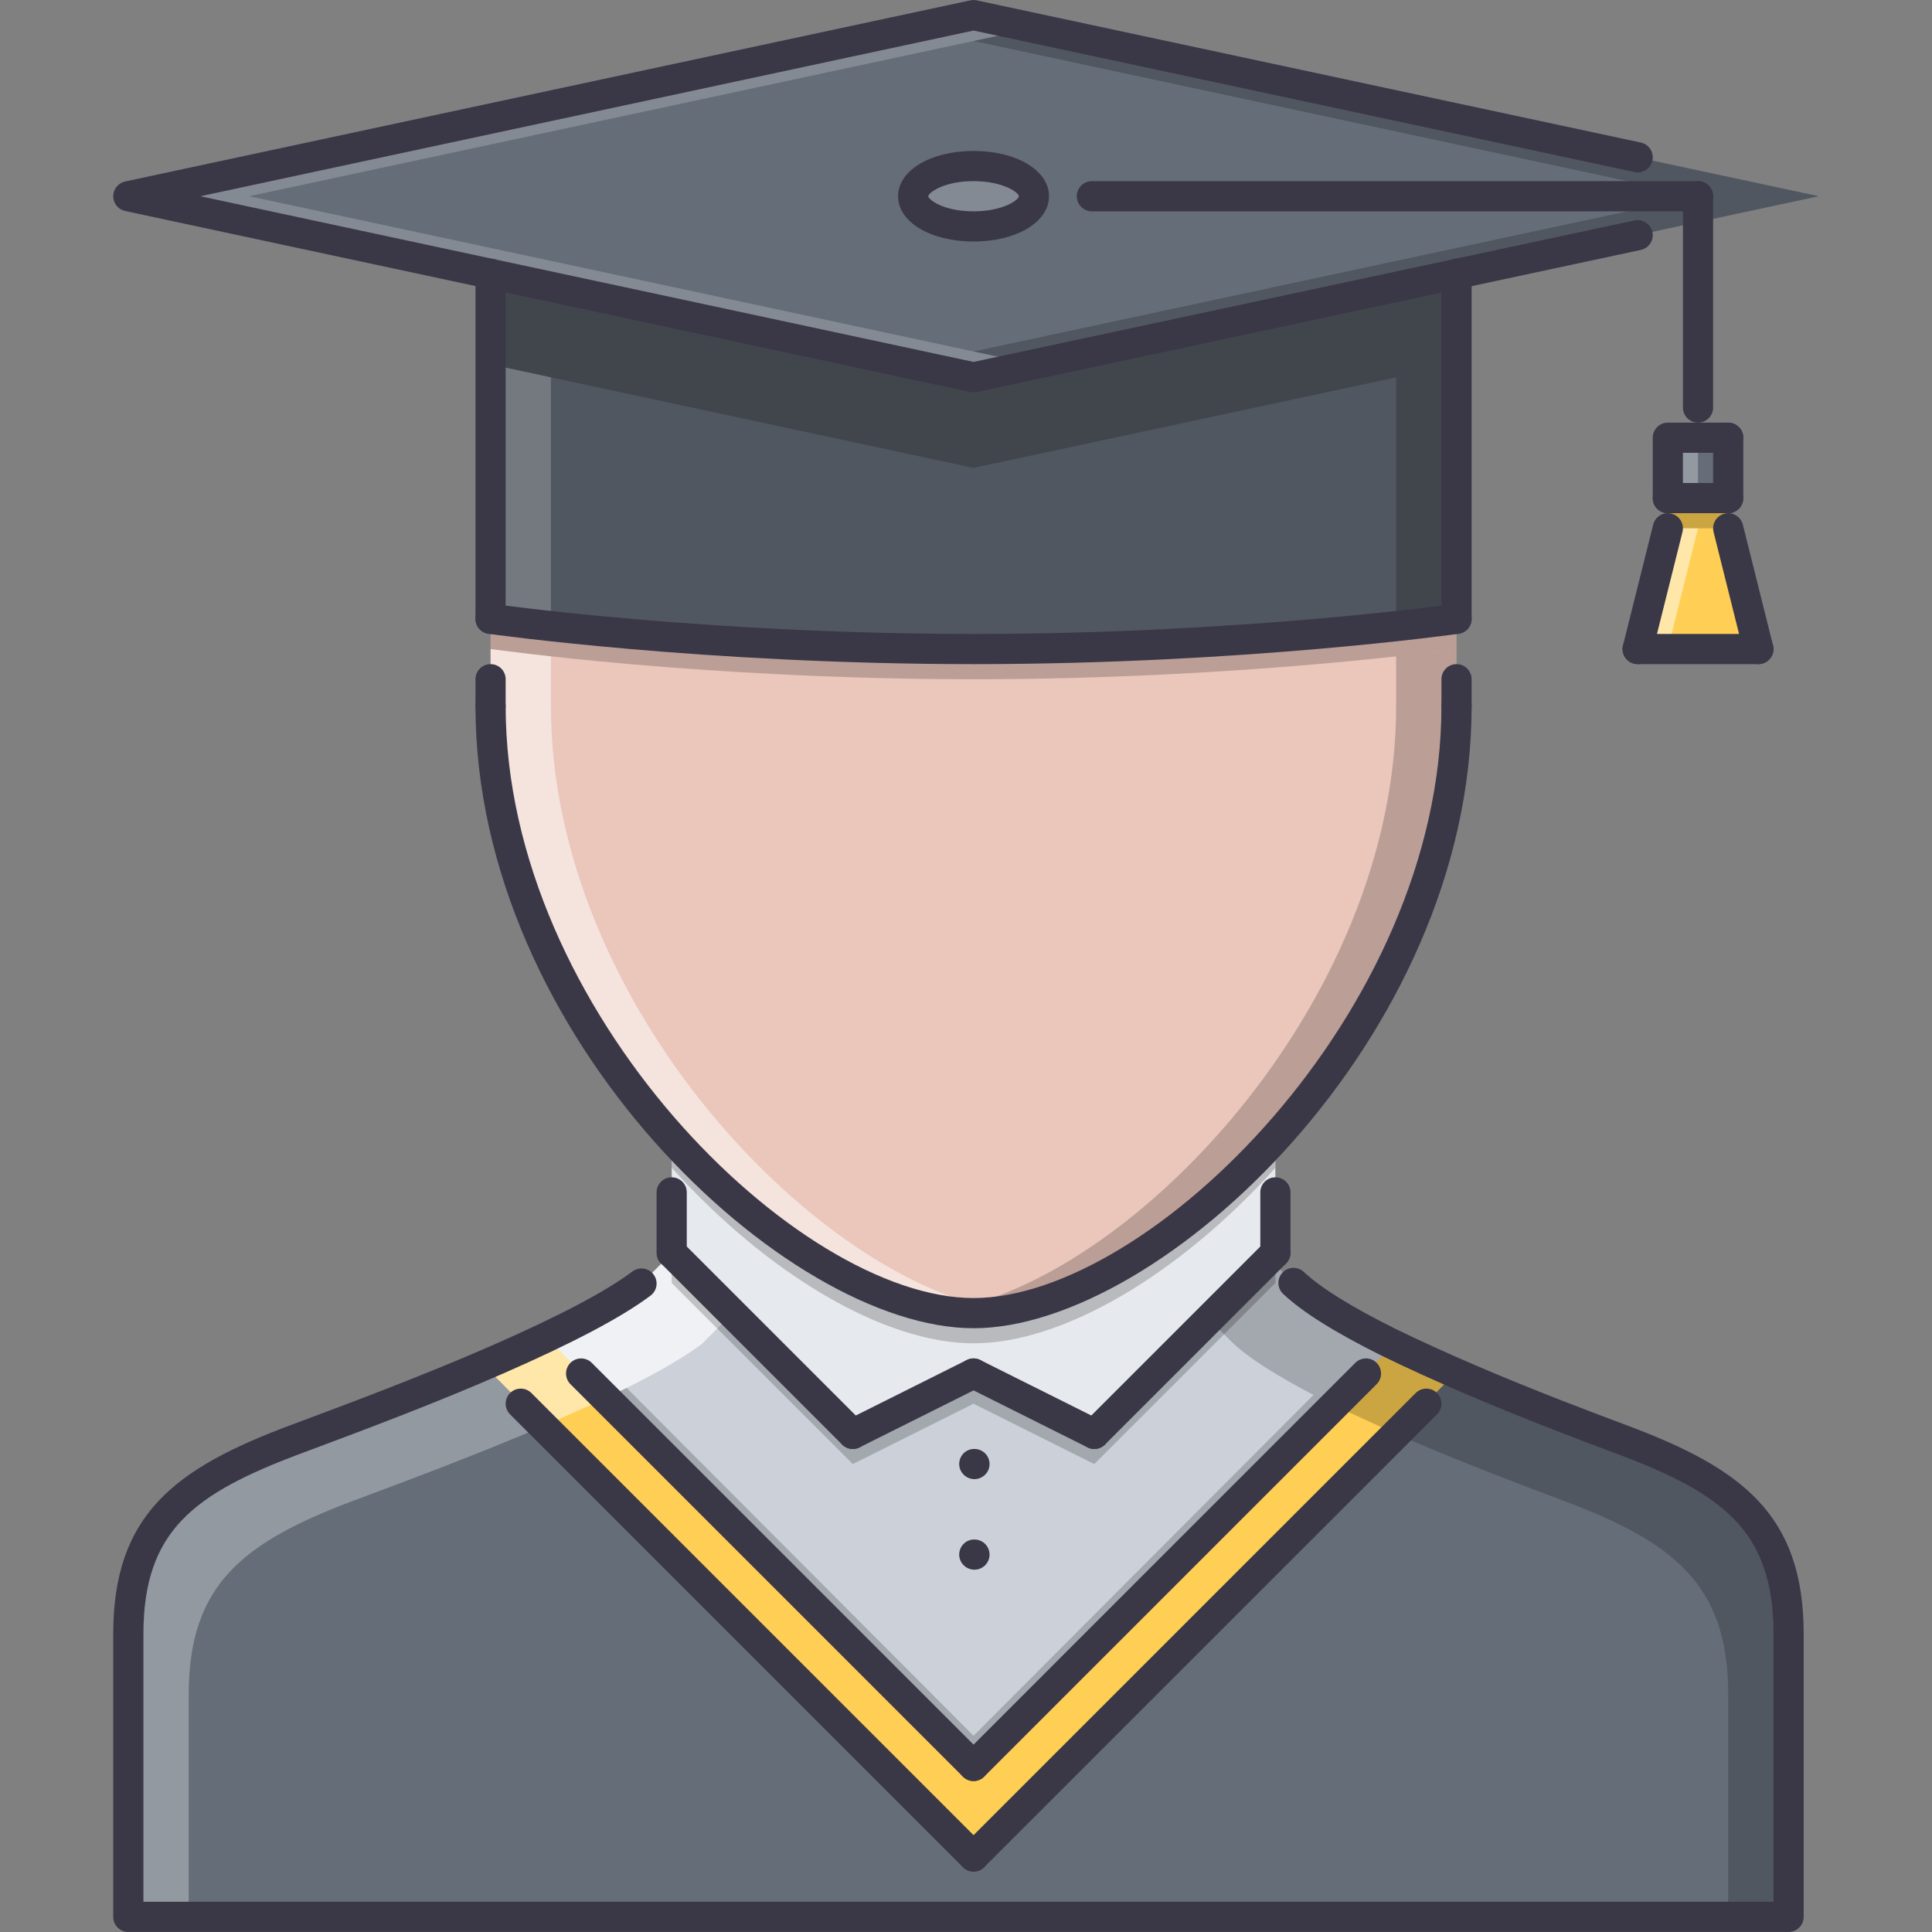 <svg version="1.1" id="Layer_1" xmlns="http://www.w3.org/2000/svg" xmlns:xlink="http://www.w3.org/1999/xlink" x="0px" y="0px"
	 width="512px" height="512px" viewBox="0 0 512 512" enable-background="new 0 0 512 512" xml:space="preserve">
<rect x="0" y="0" width="512" height="512" fill="#808080" stroke="none"/>
<g id="_x33_._cap_x2C__graduate_x2C__student_x2C__school_x2C__university_x2C__college_x2C__learning">
	<g>
		<path fill="#CCD1D9" d="M369.34,356.363l-7.344,7.632L257.999,467.993L154.003,363.995l-22.397-3.601
			c15.358-6.719,29.839-13.844,38.396-20.242l8.078-8.077l47.921,47.92l31.998-16l32,16l46.396-46.396l6.398,6.398
			C348.075,344.957,358.543,351.004,369.34,356.363z"/>
	</g>
	<g>
		<path fill="#656D78" d="M429.838,381.511c-10.085-3.758-25.046-9.438-39.999-15.836c-7.445-3.202-13.616-5.952-20.499-9.312
			l-7.344,7.632L257.999,467.993L154.003,363.995l-22.397-3.601c-19.762,8.64-41.042,16.476-53.44,21.116
			c-29.44,11.039-44.158,22.086-44.158,51.521c0,29.516,0,74.959,0,74.959h223.992h215.994c0,0,0-45.443,0-74.959
			C473.993,403.597,459.274,392.55,429.838,381.511z"/>
	</g>
	<g opacity="0.2">
		<path d="M353.341,372.362l0.195,0.094l8.46-8.461l7.344-7.632c-10.797-5.359-21.265-11.406-26.546-16.366l-6.398-6.398l-16,15.999
			l6.398,6.398C332.075,360.957,342.544,367.003,353.341,372.362z"/>
	</g>
	<g opacity="0.2">
		<path d="M429.838,381.511c-10.085-3.758-25.046-9.438-39.999-15.836c-7.445-3.202-13.616-5.952-20.499-9.312l-7.344,7.632
			l-8.46,8.461l16.171,7.422l0,0c1.352,0.594,2.703,1.18,4.133,1.797c14.952,6.398,29.913,12.078,39.999,15.836
			c29.437,11.038,44.154,22.085,44.154,51.521c0,18.422,0,43.045,0,58.959h16c0,0,0-45.443,0-74.959
			C473.993,403.597,459.274,392.55,429.838,381.511z"/>
	</g>
	<g opacity="0.3">
		<path fill="#FFFFFF" d="M94.165,397.511c11.819-4.422,31.698-11.766,50.65-19.922l15.531-7c0.059-0.023,0.113-0.055,0.172-0.078
			l-6.516-6.516l-22.397-3.601c-19.762,8.64-41.042,16.476-53.44,21.116c-29.44,11.039-44.158,22.086-44.158,51.521
			c0,29.516,0,74.959,0,74.959h15.999c0-15.914,0-40.537,0-58.959C50.006,419.596,64.725,408.549,94.165,397.511z"/>
	</g>
	<g opacity="0.7">
		<path fill="#FFFFFF" d="M164.061,344.129c-1.546,0.953-3.171,1.914-4.901,2.891c-0.188,0.102-0.359,0.203-0.551,0.312
			c-2.074,1.156-4.277,2.312-6.562,3.477c-0.188,0.102-0.379,0.195-0.566,0.289c-6.141,3.109-12.902,6.242-19.874,9.297
			l22.397,3.601l6.516,6.516c10.272-4.883,19.394-9.804,25.483-14.358l8.078-8.078l-16-15.999l-8.078,8.077
			c-1.375,1.031-2.953,2.086-4.613,3.141C164.955,343.574,164.51,343.848,164.061,344.129z"/>
	</g>
	<g opacity="0.2">
		<polygon points="257.999,355.996 178.002,309.521 178.002,339.997 226.001,387.995 257.999,371.995 289.999,387.995 
			337.997,339.997 337.997,309.521 		"/>
	</g>
	<g>
		<polygon fill="#E6E9ED" points="257.999,347.996 178.002,301.521 178.002,331.997 226.001,379.995 257.999,363.995 
			289.999,379.995 337.997,331.997 337.997,301.521 		"/>
	</g>
	<g opacity="0.2">
		<path d="M258.007,355.996c23.656,0,54.499-18.218,79.99-46.507v-7.969l-79.998,46.476l-79.997-46.476v7.945
			C203.497,337.771,234.348,355.996,258.007,355.996z"/>
	</g>
	<g>
		<path fill="#EAC6BB" d="M385.995,187.122v-23.12H130.012v23.12c0,83.752,79.278,160.874,127.995,160.874
			c48.718,0,127.996-77.122,127.996-160.874H385.995z"/>
	</g>
	<g opacity="0.2">
		<path d="M130.012,172.001c0.086,0.012,56.045,8,127.987,8c71.998,0,127.996-8,127.996-8v-8H130.012V172.001z"/>
	</g>
	<g opacity="0.5">
		<path fill="#FFFFFF" d="M146.011,187.122v-13.179c-10.168-1.113-15.972-1.938-15.999-1.941v15.121
			c0,83.752,79.278,160.874,127.995,160.874c2.582,0,5.266-0.266,8-0.688C217.095,339.763,146.011,266.437,146.011,187.122z"/>
	</g>
	<g opacity="0.2">
		<path d="M369.996,187.122v-13.179c10.171-1.113,15.968-1.938,15.999-1.941v15.121c0,83.752-79.278,160.874-127.996,160.874
			c-2.577,0-5.265-0.266-7.999-0.688C298.912,339.763,369.996,266.437,369.996,187.122z"/>
	</g>
	<g>
		<polygon fill="#656D78" points="257.999,4.003 34.019,52.001 257.999,100 481.993,52.001 		"/>
	</g>
	<g opacity="0.2">
		<polygon fill="#FFFFFF" points="66.018,52.001 273.999,7.433 257.999,4.003 34.019,52.001 257.999,100 273.999,96.57 		"/>
	</g>
	<g opacity="0.2">
		<polygon points="449.985,52.001 257.999,93.145 273.999,96.574 481.985,52.001 273.999,7.437 257.999,10.862 		"/>
	</g>
	<g>
		<path fill="#3A3847" d="M258.237,391.987c-2.206,0-4.038-1.789-4.038-4s1.75-4,3.96-4h0.078c2.211,0,4.004,1.789,4.004,4
			S260.448,391.987,258.237,391.987z"/>
	</g>
	<g>
		<path fill="#3A3847" d="M258.237,415.986c-2.206,0-4.038-1.789-4.038-4s1.75-4,3.96-4h0.078c2.211,0,4.004,1.789,4.004,4
			S260.448,415.986,258.237,415.986z"/>
	</g>
	<g>
		<path fill="#656D78" d="M385.995,72.563v91.438c0,0-55.998,8-127.996,8c-71.997,0-127.995-8-127.995-8V72.563l127.995,27.44
			L385.995,72.563z"/>
	</g>
	<g opacity="0.2">
		<path d="M385.995,72.563v91.438c0,0-55.998,8-127.996,8c-71.997,0-127.995-8-127.995-8V72.563l127.995,27.44L385.995,72.563z"/>
	</g>
	<g opacity="0.2">
		<polygon points="257.999,123.999 385.995,96.57 385.995,72.563 257.999,100.004 130.004,72.563 130.004,96.57 		"/>
	</g>
	<g opacity="0.2">
		<path fill="#FFFFFF" d="M146.003,100l-15.999-3.43v67.432c0,0,55.998,8,127.995,8c2.707,0,5.344-0.031,8-0.054
			c-68.08-0.555-119.996-7.945-119.996-7.945V100z"/>
	</g>
	<g opacity="0.2">
		<path d="M369.996,100l15.999-3.43v67.432c0,0-55.998,8-127.996,8c-2.71,0-5.343-0.031-7.999-0.054
			c68.075-0.555,119.996-7.945,119.996-7.945V100z"/>
	</g>
	<g opacity="0.2">
		<path fill="#FFFFFF" d="M273.999,52.005c0,4.398-7.109,8-15.996,8c-8.8,0-15.999-3.602-15.999-8c0-4.398,7.199-8,15.999-8
			C266.89,44.005,273.999,47.607,273.999,52.005z"/>
	</g>
	<g>
		<polygon fill="#FFCE54" points="457.993,140.002 457.993,132.003 441.994,132.003 441.994,140.002 433.994,172.001 
			465.993,172.001 		"/>
	</g>
	<g opacity="0.5">
		<polygon fill="#FFFFFF" points="441.994,140.002 433.994,172.001 441.994,172.001 449.993,140.002 		"/>
	</g>
	<g>
		<rect x="441.994" y="116.003" fill="#656D78" width="15.999" height="16"/>
	</g>
	<g>
		<polygon fill="#FFCE54" points="369.34,356.363 257.999,467.993 144.722,354.426 128.262,361.84 257.999,491.991 385.706,363.879 
					"/>
	</g>
	<g opacity="0.2">
		<polygon points="348.083,369.675 257.999,459.993 166.064,367.815 160.511,370.503 257.999,467.993 353.544,372.456 		"/>
	</g>
	<g opacity="0.2">
		<path d="M369.707,379.878L369.707,379.878c0.008,0.008,0.023,0.008,0.031,0.016l15.968-16.015l-16.366-7.516l-15.968,16.015
			L369.707,379.878z"/>
	</g>
	<g opacity="0.5">
		<path fill="#FFFFFF" d="M144.722,354.426l-16.46,7.414l15.952,15.999c0.199-0.086,0.402-0.164,0.602-0.25l15.531-7
			c0.117-0.055,0.223-0.109,0.336-0.164L144.722,354.426z"/>
	</g>
	<g opacity="0.2">
		<rect x="441.994" y="131.003" width="15.999" height="9"/>
	</g>
	<g opacity="0.3">
		<rect x="441.994" y="116.804" fill="#FFFFFF" width="7.999" height="14.199"/>
	</g>
	<g>
		<g>
			<path fill="#3A3847" d="M473.993,511.991H34.007c-2.211,0-4-1.789-4-4v-74.959c0-31.717,16.433-43.896,46.752-55.264l3.141-1.172
				c12.75-4.766,32.019-11.961,50.104-19.866c18.085-7.914,30.386-14.383,37.604-19.78c1.773-1.328,4.277-0.961,5.598,0.812
				c1.324,1.766,0.961,4.272-0.809,5.593c-7.715,5.773-20.534,12.539-39.19,20.702c-18.28,7.992-37.674,15.234-50.506,20.031
				l-3.133,1.172c-28.159,10.555-41.562,20.397-41.562,47.771v70.959h431.987v-70.959c0-27.374-13.398-37.217-41.562-47.771
				c-9.929-3.703-24.913-9.383-40.163-15.914c-8.086-3.469-15.468-6.835-21.952-9.999c-12.515-6.219-21.101-11.594-26.265-16.438
				c-1.609-1.516-1.688-4.046-0.172-5.655c1.523-1.617,4.047-1.688,5.656-0.172c4.516,4.241,12.694,9.319,24.319,15.093
				c6.344,3.094,13.601,6.406,21.562,9.82c15.094,6.46,29.952,12.093,39.819,15.765c30.327,11.375,46.757,23.555,46.757,55.271
				v74.959C477.993,510.202,476.204,511.991,473.993,511.991z"/>
		</g>
		<g>
			<path fill="#3A3847" d="M257.999,351.996c-49.729,0-131.995-77.06-131.995-164.874c0-2.211,1.789-4,4-4
				c2.21,0,3.999,1.789,3.999,4c0,80.893,77.354,156.874,123.996,156.874c46.64,0,123.996-75.981,123.996-156.874
				c0-2.211,1.789-4,4-4s4,1.789,4,4C389.995,274.937,307.725,351.996,257.999,351.996z"/>
		</g>
		<g>
			<path fill="#3A3847" d="M130.004,168.002c-2.211,0-4-1.789-4-4V72.563c0-2.211,1.789-4,4-4c2.21,0,3.999,1.789,3.999,4v91.438
				C134.003,166.213,132.214,168.002,130.004,168.002z"/>
		</g>
		<g>
			<path fill="#3A3847" d="M385.995,168.002c-2.211,0-4-1.789-4-4V72.563c0-2.211,1.789-4,4-4s4,1.789,4,4v91.438
				C389.995,166.213,388.206,168.002,385.995,168.002z"/>
		</g>
		<g>
			<path fill="#3A3847" d="M257.999,176.001c-71.454,0-127.999-7.96-128.562-8.039c-2.188-0.312-3.707-2.34-3.395-4.527
				s2.371-3.703,4.527-3.395c0.555,0.082,56.572,7.961,127.429,7.961c70.857,0,126.871-7.879,127.434-7.961
				c2.141-0.309,4.211,1.207,4.523,3.395s-1.211,4.215-3.398,4.527C385.995,168.041,329.458,176.001,257.999,176.001z"/>
		</g>
		<g>
			<path fill="#3A3847" d="M257.999,104.004c-0.281,0-0.562-0.031-0.84-0.09L33.171,55.915c-1.848-0.395-3.164-2.023-3.164-3.91
				c0-1.887,1.316-3.516,3.16-3.91L257.159,0.097c0.555-0.117,1.129-0.117,1.676,0L434.83,37.775
				c2.164,0.461,3.539,2.586,3.078,4.746c-0.469,2.167-2.633,3.562-4.75,3.074L257.999,8.097L53.104,52.005l204.896,43.909
				l175.159-37.499c2.117-0.469,4.281,0.91,4.75,3.074c0.461,2.16-0.922,4.285-3.078,4.746l-175.991,37.679
				C258.562,103.973,258.28,104.004,257.999,104.004z"/>
		</g>
		<g>
			<path fill="#3A3847" d="M257.999,64.005c-11.401,0-19.999-5.16-19.999-12c0-6.84,8.598-12,19.999-12c11.398,0,20,5.16,20,12
				C277.999,58.845,269.397,64.005,257.999,64.005z M257.999,48.005c-8.14,0-11.999,3.207-11.999,4c0,0.792,3.859,4,11.999,4
				c7.742,0,12-3.004,12-4C269.999,51.009,265.741,48.005,257.999,48.005z"/>
		</g>
		<g>
			<path fill="#3A3847" d="M449.993,56.005H289.358c-2.211,0-4-1.789-4-4c0-2.211,1.789-4,4-4h160.635c2.211,0,4,1.789,4,4
				C453.993,54.216,452.204,56.005,449.993,56.005z"/>
		</g>
		<g>
			<path fill="#3A3847" d="M449.993,112.003c-2.211,0-4-1.789-4-4V52.005c0-2.211,1.789-4,4-4s4,1.789,4,4v55.998
				C453.993,110.214,452.204,112.003,449.993,112.003z"/>
		</g>
		<g>
			<path fill="#3A3847" d="M457.993,120.003h-15.999c-2.211,0-4-1.789-4-4c0-2.211,1.789-4,4-4h15.999c2.211,0,4,1.789,4,4
				C461.993,118.214,460.204,120.003,457.993,120.003z"/>
		</g>
		<g>
			<path fill="#3A3847" d="M457.993,136.003c-2.211,0-4-1.789-4-4v-16c0-2.211,1.789-4,4-4s4,1.789,4,4v16
				C461.993,134.214,460.204,136.003,457.993,136.003z"/>
		</g>
		<g>
			<path fill="#3A3847" d="M457.993,136.003h-15.999c-2.211,0-4-1.789-4-4s1.789-4,4-4h15.999c2.211,0,4,1.789,4,4
				S460.204,136.003,457.993,136.003z"/>
		</g>
		<g>
			<path fill="#3A3847" d="M441.994,136.003c-2.211,0-4-1.789-4-4v-15.199c0-2.21,1.789-4,4-4c2.21,0,3.999,1.789,3.999,4v15.199
				C445.993,134.214,444.204,136.003,441.994,136.003z"/>
		</g>
		<g>
			<path fill="#3A3847" d="M433.994,176.001c-0.32,0-0.641-0.039-0.969-0.121c-2.148-0.535-3.445-2.707-2.914-4.847l8-31.999
				c0.531-2.148,2.672-3.453,4.852-2.91c2.147,0.535,3.444,2.707,2.913,4.847l-7.999,31.999
				C437.424,174.791,435.791,176.001,433.994,176.001z"/>
		</g>
		<g>
			<path fill="#3A3847" d="M465.993,176.001h-31.999c-2.211,0-4-1.789-4-4c0-2.21,1.789-4,4-4h31.999c2.211,0,4,1.789,4,4
				C469.993,174.212,468.204,176.001,465.993,176.001z"/>
		</g>
		<g>
			<path fill="#3A3847" d="M465.993,176.001c-1.797,0-3.43-1.211-3.883-3.031l-8-31.999c-0.531-2.14,0.766-4.312,2.914-4.847
				c2.109-0.551,4.312,0.762,4.852,2.91l8,31.999c0.531,2.14-0.766,4.312-2.914,4.847
				C466.642,175.962,466.313,176.001,465.993,176.001z"/>
		</g>
		<g>
			<path fill="#3A3847" d="M385.995,191.122c-2.211,0-4-1.789-4-4v-7.121c0-2.211,1.789-4,4-4s4,1.789,4,4v7.121
				C389.995,189.333,388.206,191.122,385.995,191.122z"/>
		</g>
		<g>
			<path fill="#3A3847" d="M130.004,191.122c-2.211,0-4-1.789-4-4v-7.121c0-2.211,1.789-4,4-4c2.21,0,3.999,1.789,3.999,4v7.121
				C134.003,189.333,132.214,191.122,130.004,191.122z"/>
		</g>
		<g>
			<path fill="#3A3847" d="M226.005,383.995c-1.469,0-2.879-0.812-3.582-2.211c-0.988-1.977-0.188-4.383,1.789-5.367l31.999-15.999
				c1.972-0.984,4.374-0.188,5.366,1.789c0.984,1.976,0.188,4.374-1.789,5.366l-31.998,16
				C227.216,383.854,226.606,383.995,226.005,383.995z"/>
		</g>
		<g>
			<path fill="#3A3847" d="M226.001,383.995c-1.023,0-2.047-0.391-2.828-1.172l-47.921-47.92c-1.562-1.562-1.602-4.133-0.039-5.695
				c1.555-1.562,4.055-1.609,5.617-0.039l47.998,47.998c1.562,1.562,1.562,4.094,0,5.656
				C228.047,383.604,227.024,383.995,226.001,383.995z"/>
		</g>
		<g>
			<path fill="#3A3847" d="M178.002,335.997c-2.211,0-4-1.789-4-4v-16c0-2.211,1.789-4,4-4s4,1.789,4,4v16
				C182.002,334.208,180.213,335.997,178.002,335.997z"/>
		</g>
		<g>
			<path fill="#3A3847" d="M289.999,383.995c-0.602,0-1.211-0.141-1.789-0.422l-31.999-16c-1.977-0.992-2.777-3.391-1.789-5.366
				c0.988-1.977,3.397-2.773,5.366-1.789l32,15.999c1.976,0.984,2.772,3.391,1.788,5.367
				C292.873,383.183,291.46,383.995,289.999,383.995z"/>
		</g>
		<g>
			<path fill="#3A3847" d="M289.999,383.995c-1.023,0-2.047-0.391-2.828-1.172c-1.562-1.562-1.562-4.094,0-5.656l47.998-47.998
				c1.562-1.562,4.094-1.562,5.656,0s1.562,4.094,0,5.656l-47.999,47.998C292.045,383.604,291.022,383.995,289.999,383.995z"/>
		</g>
		<g>
			<path fill="#3A3847" d="M337.997,335.997c-2.211,0-4-1.789-4-4v-16c0-2.211,1.789-4,4-4s4,1.789,4,4v16
				C341.997,334.208,340.208,335.997,337.997,335.997z"/>
		</g>
		<g>
			<path fill="#3A3847" d="M257.999,471.992c-1.022,0-2.046-0.391-2.827-1.172L151.175,366.823c-1.562-1.562-1.562-4.093,0-5.655
				s4.094-1.562,5.656,0l103.996,103.997c1.562,1.562,1.562,4.093,0,5.655C260.046,471.602,259.022,471.992,257.999,471.992z"/>
		</g>
		<g>
			<path fill="#3A3847" d="M257.999,471.992c-1.022,0-2.046-0.391-2.827-1.172c-1.562-1.562-1.562-4.093,0-5.655l103.996-103.997
				c1.562-1.562,4.094-1.562,5.656,0s1.562,4.093,0,5.655L260.827,470.82C260.046,471.602,259.022,471.992,257.999,471.992z"/>
		</g>
		<g>
			<path fill="#3A3847" d="M257.999,495.991c-1.022,0-2.046-0.391-2.827-1.172L135.175,374.823c-1.562-1.562-1.562-4.094,0-5.656
				s4.094-1.562,5.656,0l119.996,119.997c1.562,1.562,1.562,4.093,0,5.655C260.046,495.601,259.022,495.991,257.999,495.991z"/>
		</g>
		<g>
			<path fill="#3A3847" d="M257.999,495.991c-1.022,0-2.046-0.391-2.827-1.172c-1.562-1.562-1.562-4.093,0-5.655l119.996-119.997
				c1.562-1.562,4.094-1.562,5.655,0c1.562,1.562,1.562,4.094,0,5.656L260.827,494.819
				C260.046,495.601,259.022,495.991,257.999,495.991z"/>
		</g>
	</g>
</g>
</svg>
